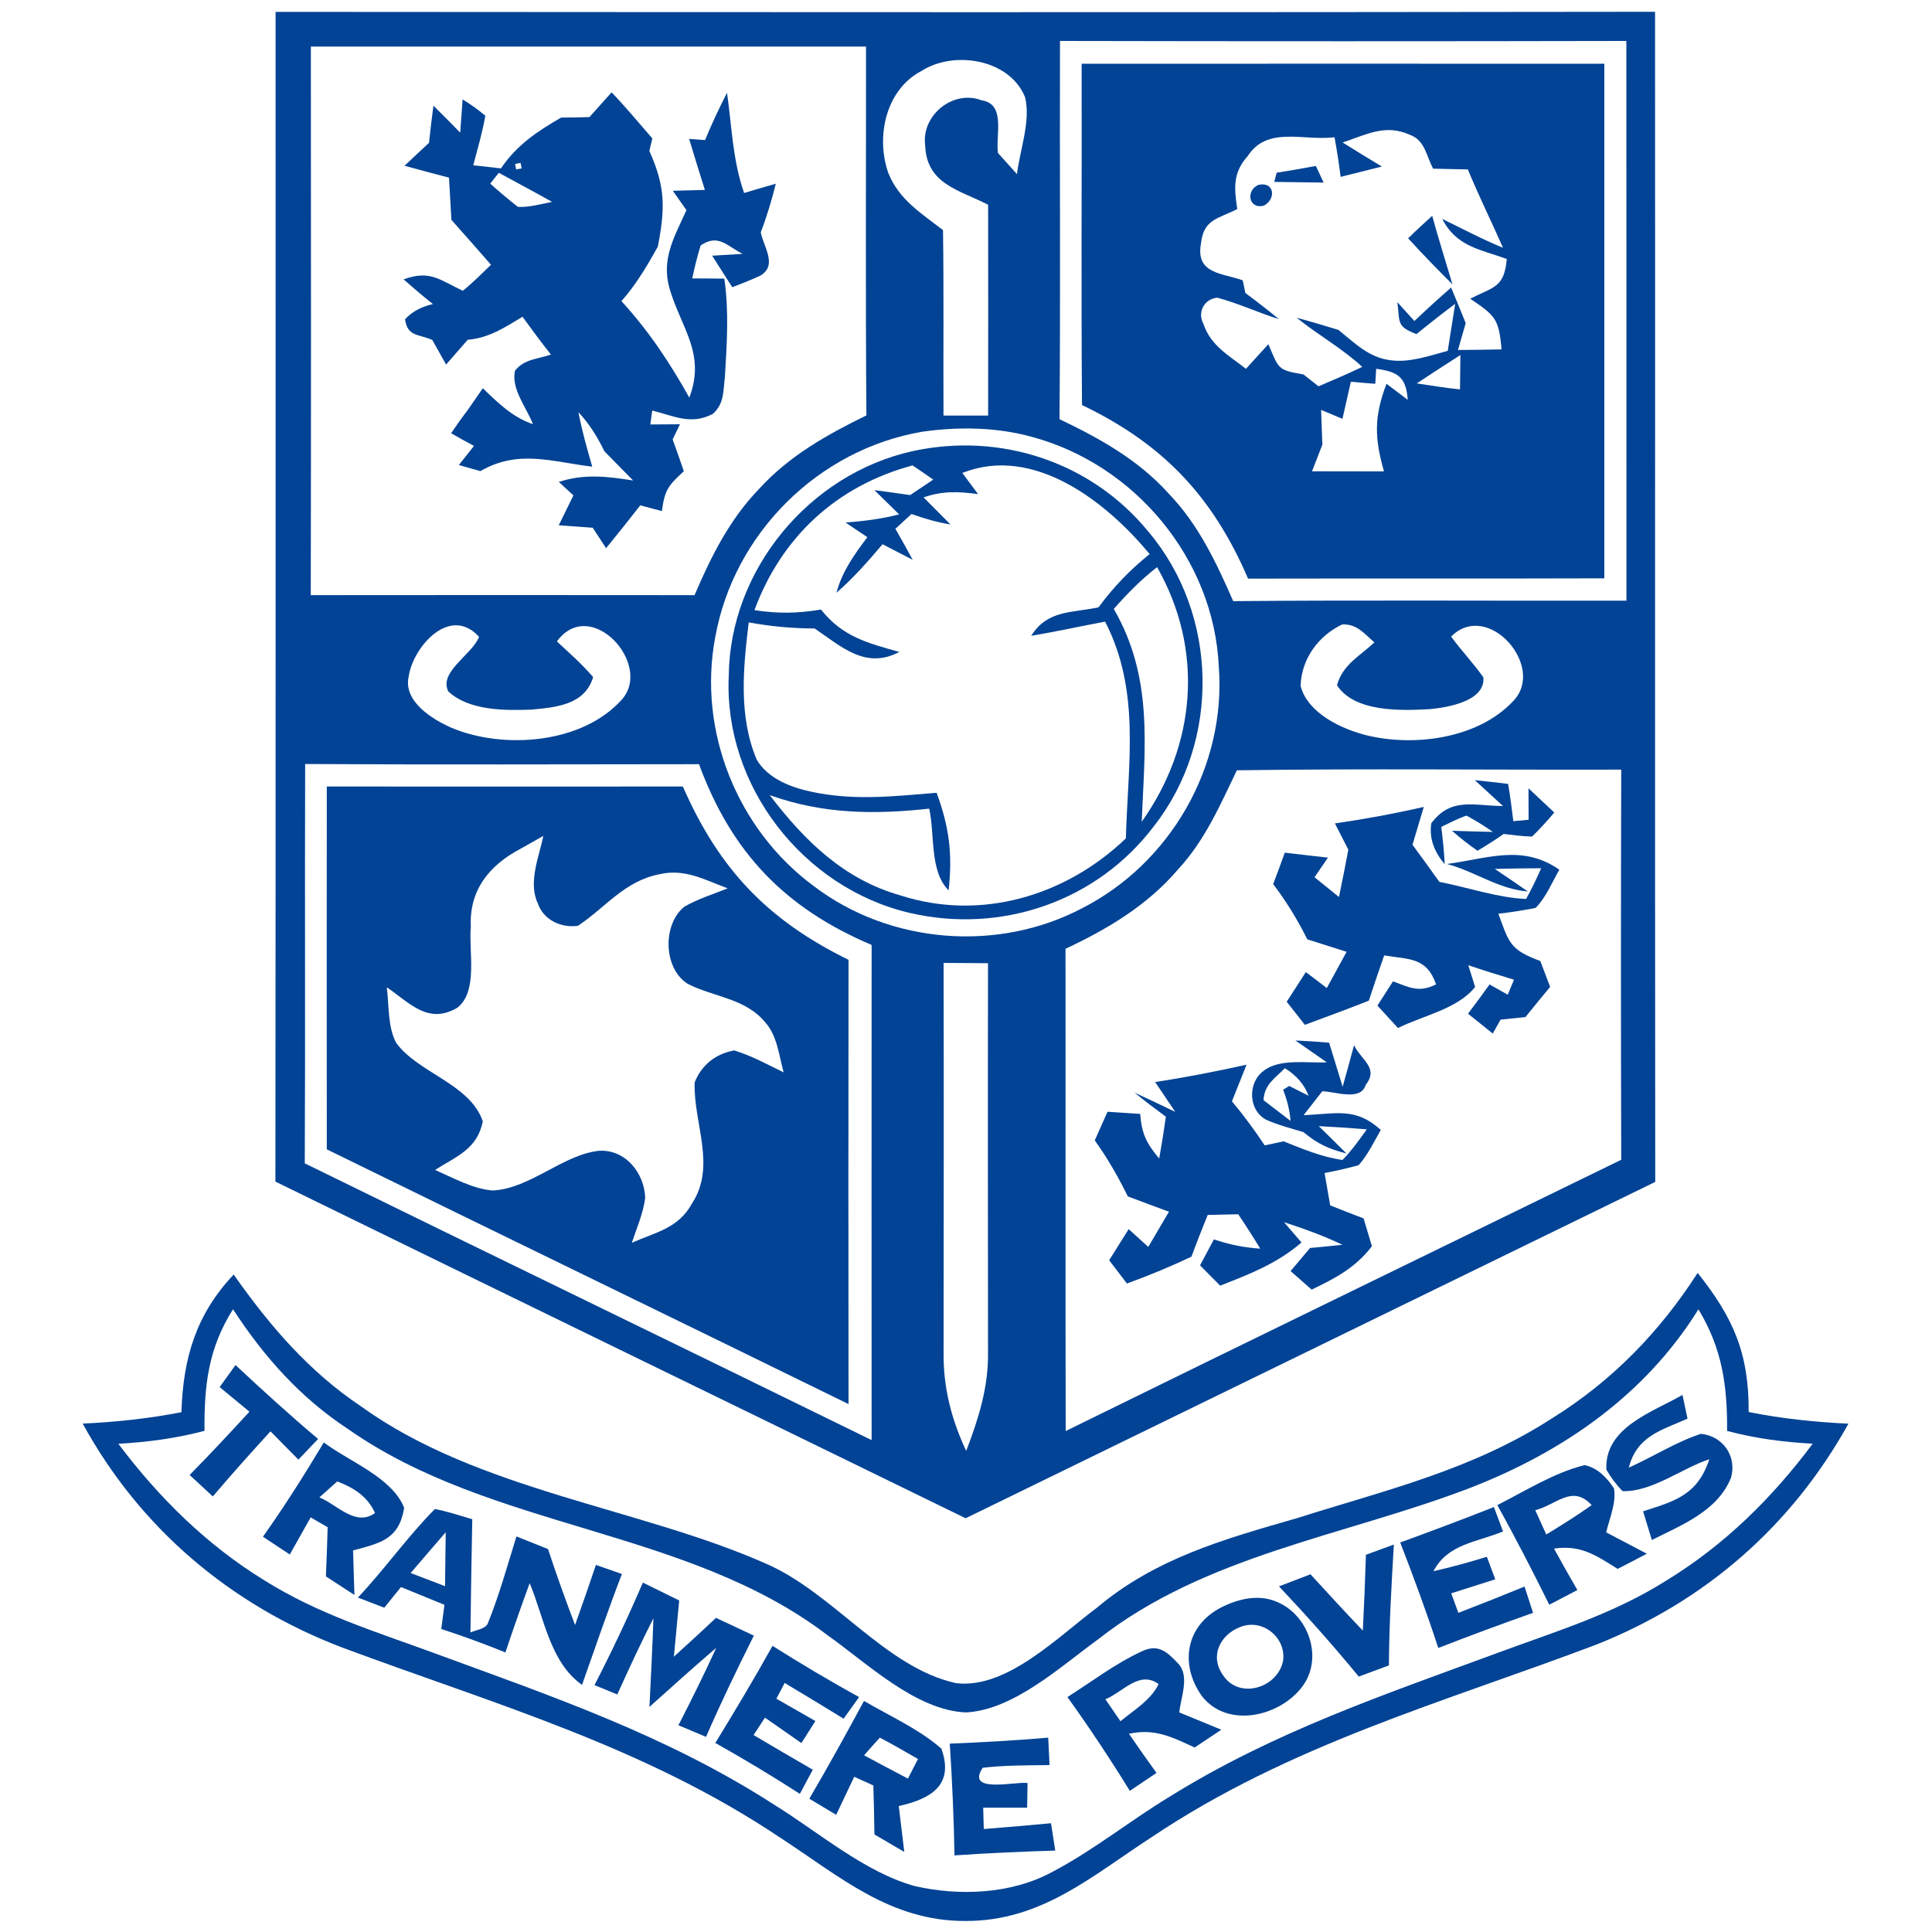 <?xml version="1.0" encoding="UTF-8" standalone="no"?>
<!DOCTYPE svg PUBLIC "-//W3C//DTD SVG 1.1//EN" "http://www.w3.org/Graphics/SVG/1.1/DTD/svg11.dtd">
<svg xmlns="http://www.w3.org/2000/svg" version="1.1" viewBox="0 0 200 200" width="200.0pt" height="200.0pt">
<path d="M 0.00 0.00 L 200.00 0.00 L 200.00 200.00 L 0.00 200.00 L 0.00 0.00 Z" fill="#ffffff" />
<path d="M 28.53 1.23 C 76.13 1.26 123.73 1.29 171.33 1.22 C 171.35 41.60 171.31 81.98 171.35 122.35 C 147.56 133.96 123.75 145.56 99.96 157.17 C 76.15 145.54 52.31 133.97 28.51 122.32 C 28.55 81.96 28.52 41.59 28.53 1.23 Z" fill="#024395" />
<path d="M 109.73 4.24 C 129.27 4.28 148.82 4.28 168.36 4.24 C 168.38 23.55 168.36 42.86 168.37 62.18 C 154.80 62.21 141.23 62.11 127.66 62.23 C 125.88 58.17 124.06 54.29 120.94 51.05 C 117.79 47.57 113.86 45.40 109.68 43.39 C 109.79 30.34 109.69 17.29 109.73 4.24 Z" fill="#ffffff" />
<path d="M 32.18 4.82 C 51.34 4.82 70.50 4.82 89.65 4.82 C 89.66 17.55 89.59 30.27 89.69 43.00 C 85.59 45.01 81.72 47.17 78.60 50.59 C 75.52 53.77 73.62 57.59 71.90 61.61 C 58.66 61.59 45.41 61.60 32.17 61.61 C 32.21 42.68 32.19 23.75 32.18 4.82 Z" fill="#ffffff" />
<path d="M 106.11 10.05 C 106.73 12.53 105.57 15.52 105.28 18.03 C 104.62 17.30 103.96 16.57 103.31 15.84 C 103.04 13.99 104.17 10.76 101.60 10.38 C 98.68 9.26 95.38 11.91 95.77 15.02 C 95.91 19.09 99.31 19.65 102.29 21.20 C 102.30 28.48 102.30 35.75 102.29 43.02 C 100.75 43.02 99.21 43.02 97.67 43.02 C 97.64 36.62 97.71 30.22 97.62 23.82 C 95.39 22.10 93.07 20.67 91.97 17.94 C 90.64 14.21 91.66 9.29 95.40 7.34 C 98.76 5.19 104.51 6.11 106.11 10.05 Z" fill="#ffffff" />
<path d="M 111.97 6.60 C 130.00 6.59 148.04 6.59 166.08 6.60 C 166.08 24.36 166.08 42.12 166.08 59.87 C 153.78 59.91 141.49 59.87 129.20 59.90 C 125.52 51.36 120.40 45.96 112.01 41.93 C 111.91 30.15 112.00 18.38 111.97 6.60 Z" fill="#024395" />
<path d="M 63.31 9.56 C 64.79 11.09 66.13 12.73 67.53 14.33 C 67.42 14.76 67.32 15.19 67.22 15.62 C 68.90 19.37 68.86 21.56 68.10 25.53 C 66.99 27.52 65.85 29.46 64.33 31.17 C 67.18 34.29 69.30 37.49 71.36 41.16 C 73.09 36.58 70.51 33.97 69.30 29.84 C 68.44 26.72 69.84 24.49 71.06 21.75 C 70.59 21.08 70.12 20.41 69.65 19.75 C 70.76 19.72 71.86 19.69 72.97 19.66 C 72.41 17.90 71.87 16.14 71.34 14.38 L 72.99 14.50 C 73.67 12.83 74.44 11.21 75.26 9.60 C 75.76 13.12 75.84 16.58 77.03 19.98 C 78.12 19.65 79.21 19.33 80.31 19.02 C 79.88 20.74 79.39 22.40 78.75 24.05 C 79.05 25.58 80.54 27.48 78.68 28.55 C 77.73 28.98 76.77 29.37 75.80 29.73 C 75.11 28.64 74.41 27.56 73.72 26.47 L 76.88 26.28 C 75.26 25.48 74.37 24.15 72.53 25.41 C 72.19 26.53 71.90 27.67 71.66 28.82 C 72.77 28.83 73.88 28.84 74.98 28.84 C 75.48 32.25 75.24 35.63 75.04 39.05 C 74.86 40.50 74.98 41.78 73.80 42.84 C 71.54 44.04 69.75 43.05 67.52 42.50 L 67.32 43.94 C 68.35 43.93 69.37 43.93 70.39 43.92 C 70.14 44.44 69.89 44.96 69.63 45.48 C 70.03 46.57 70.41 47.68 70.79 48.78 C 69.18 50.27 68.81 50.69 68.52 52.91 C 67.77 52.71 67.03 52.51 66.28 52.31 C 65.12 53.81 63.94 55.28 62.74 56.75 C 62.28 56.04 61.82 55.34 61.36 54.63 C 60.18 54.55 59.01 54.47 57.84 54.38 C 58.34 53.35 58.85 52.31 59.36 51.28 C 58.86 50.82 58.35 50.36 57.85 49.89 C 60.49 49.02 62.86 49.32 65.54 49.74 C 64.56 48.73 63.56 47.74 62.58 46.73 C 61.83 45.22 61.04 43.91 59.88 42.67 C 60.24 44.58 60.77 46.45 61.31 48.31 C 57.14 47.81 53.67 46.49 49.73 48.77 C 48.99 48.56 48.24 48.35 47.50 48.14 C 48.02 47.48 48.54 46.82 49.07 46.16 C 48.27 45.74 47.48 45.30 46.70 44.85 C 47.23 44.06 47.78 43.28 48.36 42.53 C 48.90 41.75 49.44 40.97 49.98 40.19 C 51.56 41.71 53.03 43.18 55.17 43.91 C 54.52 42.20 52.89 40.27 53.31 38.38 C 54.26 37.16 55.63 37.19 57.03 36.70 C 56.02 35.43 55.05 34.11 54.09 32.79 C 52.27 33.89 50.62 34.99 48.42 35.17 C 47.68 36.03 46.93 36.88 46.18 37.74 C 45.71 36.89 45.23 36.04 44.75 35.19 C 43.35 34.57 42.18 34.87 41.93 33.05 C 42.66 32.26 43.63 31.74 44.82 31.48 C 43.78 30.66 42.78 29.80 41.78 28.92 C 44.53 27.91 45.55 29.00 47.91 30.10 C 48.93 29.28 49.88 28.32 50.83 27.41 C 49.47 25.85 48.10 24.30 46.73 22.76 C 46.65 21.31 46.57 19.85 46.48 18.39 C 44.94 17.99 43.41 17.58 41.88 17.16 C 42.72 16.36 43.56 15.57 44.41 14.79 C 44.54 13.51 44.70 12.22 44.87 10.94 C 45.80 11.87 46.73 12.79 47.64 13.73 C 47.72 12.58 47.80 11.44 47.89 10.29 C 48.72 10.80 49.51 11.36 50.24 11.98 C 49.94 13.70 49.44 15.41 48.99 17.11 C 49.95 17.22 50.91 17.33 51.86 17.43 C 53.49 15.02 55.61 13.60 58.09 12.17 C 59.07 12.17 60.04 12.15 61.02 12.12 C 61.79 11.27 62.55 10.41 63.31 9.56 Z" fill="#024395" />
<path d="M 138.15 14.21 C 138.40 15.57 138.61 16.94 138.78 18.31 C 140.21 17.95 141.63 17.60 143.05 17.24 C 141.69 16.42 140.33 15.60 138.99 14.75 C 141.42 13.95 143.38 12.80 145.94 13.95 C 147.53 14.53 147.62 16.09 148.36 17.46 C 149.55 17.48 150.75 17.51 151.95 17.54 C 153.08 20.28 154.40 22.94 155.59 25.65 C 153.44 24.77 151.39 23.68 149.30 22.66 C 150.77 25.54 153.22 25.80 155.98 26.81 C 155.72 29.79 154.63 29.68 152.20 30.92 C 154.78 32.68 155.16 32.96 155.44 36.17 C 153.94 36.20 152.43 36.22 150.93 36.23 C 151.19 35.30 151.46 34.38 151.73 33.45 C 151.24 32.22 150.73 31.00 150.22 29.77 C 148.93 30.89 147.66 32.05 146.42 33.23 C 145.83 32.58 145.24 31.93 144.65 31.28 C 144.94 33.45 144.54 33.76 146.63 34.59 C 147.94 33.52 149.28 32.47 150.64 31.45 C 150.38 33.07 150.13 34.70 149.87 36.32 C 147.98 36.82 145.90 37.57 143.94 37.29 C 141.70 37.02 140.22 35.49 138.55 34.15 C 137.11 33.71 135.67 33.28 134.23 32.89 C 136.44 34.68 138.92 36.04 141.02 37.98 C 139.53 38.70 138.01 39.34 136.49 39.99 C 135.97 39.58 135.45 39.17 134.93 38.76 C 132.23 38.31 132.40 38.19 131.30 35.63 C 130.53 36.48 129.75 37.33 128.98 38.18 C 127.21 36.79 125.33 35.79 124.58 33.53 C 123.91 32.33 124.68 30.92 126.02 30.82 C 128.19 31.40 130.25 32.36 132.39 33.04 C 131.26 32.10 130.10 31.21 128.92 30.33 C 128.83 29.89 128.74 29.46 128.65 29.02 C 126.45 28.24 123.74 28.36 124.33 25.18 C 124.59 22.67 126.15 22.64 128.08 21.64 C 127.76 19.49 127.60 17.89 129.16 16.16 C 131.20 13.01 134.93 14.61 138.15 14.21 Z" fill="#ffffff" />
<path d="M 53.32 16.97 L 53.89 16.86 L 54.00 17.43 L 53.43 17.54 L 53.32 16.97 Z" fill="#ffffff" />
<path d="M 132.16 17.88 C 133.52 17.66 134.87 17.43 136.22 17.18 C 136.49 17.76 136.76 18.33 137.02 18.90 C 135.32 18.88 133.62 18.85 131.91 18.83 L 132.16 17.88 Z" fill="#024395" />
<path d="M 51.64 17.89 C 53.48 18.90 55.33 19.87 57.15 20.90 C 56.00 21.12 54.79 21.47 53.62 21.42 C 52.64 20.65 51.68 19.85 50.75 19.01 C 51.04 18.63 51.34 18.26 51.64 17.89 Z" fill="#ffffff" />
<path d="M 130.27 19.14 C 131.95 18.76 132.12 20.63 130.83 21.29 C 129.24 21.69 128.94 19.71 130.27 19.14 Z" fill="#024395" />
<path d="M 148.26 22.34 C 148.91 24.72 149.66 27.07 150.36 29.44 C 148.80 27.88 147.25 26.30 145.77 24.67 C 146.58 23.87 147.42 23.11 148.26 22.34 Z" fill="#024395" />
<path d="M 151.18 36.75 C 151.17 37.94 151.16 39.12 151.14 40.31 C 149.64 40.16 148.15 39.91 146.66 39.69 C 148.16 38.70 149.67 37.72 151.18 36.75 Z" fill="#ffffff" />
<path d="M 142.46 38.18 C 144.72 38.47 145.56 39.05 145.73 41.39 L 143.53 39.73 C 142.23 43.15 142.28 45.32 143.27 48.80 C 140.78 48.80 138.30 48.80 135.82 48.79 C 136.17 47.87 136.53 46.95 136.89 46.03 C 136.84 44.83 136.80 43.63 136.76 42.43 L 138.97 43.36 C 139.26 42.08 139.55 40.80 139.84 39.52 C 140.68 39.60 141.52 39.66 142.37 39.73 L 142.46 38.18 Z" fill="#ffffff" />
<path d="M 95.48 44.69 C 99.21 44.16 103.15 44.21 106.80 45.22 C 117.49 48.08 125.66 57.88 126.17 69.00 C 126.95 79.31 121.19 89.35 112.00 94.03 C 103.28 98.61 92.13 97.72 84.27 91.75 C 76.34 85.92 72.20 75.67 74.04 65.97 C 75.96 55.22 84.71 46.52 95.48 44.69 Z" fill="#ffffff" />
<path d="M 94.48 46.70 C 103.58 44.72 112.99 47.82 118.89 55.05 C 126.12 63.61 126.38 76.66 119.48 85.49 C 113.60 93.29 103.70 96.71 94.20 94.51 C 83.16 91.95 74.91 81.35 75.44 69.98 C 75.54 58.99 83.78 49.06 94.48 46.70 Z" fill="#024395" />
<path d="M 94.47 48.18 C 95.18 48.66 95.90 49.15 96.61 49.65 C 95.81 50.18 95.02 50.71 94.22 51.25 C 92.99 51.07 91.75 50.90 90.52 50.74 C 91.37 51.58 92.23 52.41 93.08 53.25 C 91.25 53.72 89.41 53.95 87.53 54.09 C 88.28 54.59 89.03 55.10 89.79 55.61 C 88.43 57.41 87.18 59.15 86.59 61.36 C 88.34 59.84 89.86 58.11 91.36 56.34 C 92.40 56.88 93.44 57.42 94.48 57.95 C 93.90 56.87 93.30 55.80 92.69 54.74 C 93.25 54.23 93.81 53.72 94.36 53.21 C 95.69 53.68 97.00 54.07 98.39 54.29 L 95.61 51.49 C 97.59 50.80 99.21 50.88 101.25 51.15 C 100.70 50.42 100.16 49.69 99.62 48.96 C 107.00 46.02 114.55 51.96 119.01 57.36 C 116.94 59.03 115.30 60.73 113.72 62.87 C 110.93 63.47 108.44 63.12 106.75 65.82 C 109.31 65.39 111.85 64.83 114.40 64.35 C 118.10 71.53 116.76 78.99 116.55 86.79 C 110.35 92.73 101.57 95.38 93.24 92.70 C 87.35 91.04 83.30 87.04 79.68 82.31 C 85.14 84.27 90.50 84.34 96.19 83.71 C 96.79 86.33 96.20 90.18 98.20 92.17 C 98.62 88.38 98.26 85.62 96.96 82.07 C 92.53 82.43 88.40 82.91 83.99 81.96 C 81.87 81.51 79.48 80.60 78.33 78.63 C 76.44 74.14 76.93 69.14 77.51 64.43 C 79.80 64.85 82.01 65.05 84.33 65.06 C 87.12 66.95 89.60 69.33 93.10 67.49 C 89.81 66.57 87.21 65.91 84.99 63.10 C 82.57 63.50 80.53 63.54 78.10 63.16 C 80.91 55.56 86.64 50.28 94.47 48.18 Z" fill="#ffffff" />
<path d="M 119.78 58.71 C 124.65 67.27 123.84 77.11 118.19 85.07 C 118.51 77.26 119.40 70.13 115.30 63.04 C 116.68 61.46 118.12 60.00 119.78 58.71 Z" fill="#ffffff" />
<path d="M 49.59 65.93 C 48.89 67.76 45.38 69.55 46.41 71.58 C 48.58 73.58 52.25 73.56 55.01 73.46 C 57.56 73.22 60.55 72.97 61.40 70.09 C 60.25 68.75 58.94 67.60 57.65 66.40 C 61.13 61.64 67.61 68.76 64.38 72.41 C 60.30 76.99 52.17 77.61 46.76 75.35 C 44.76 74.47 41.71 72.61 42.31 70.01 C 42.77 66.93 46.61 62.60 49.59 65.93 Z" fill="#ffffff" />
<path d="M 138.95 64.64 C 140.51 64.59 141.21 65.59 142.28 66.50 C 140.74 67.94 139.02 68.77 138.40 70.93 C 140.22 73.76 145.09 73.57 148.03 73.41 C 149.83 73.23 153.76 72.61 153.56 70.12 C 152.52 68.65 151.28 67.35 150.22 65.90 C 154.03 62.06 160.11 69.05 156.63 72.59 C 153.02 76.45 146.45 77.32 141.52 76.13 C 138.93 75.50 135.36 73.84 134.64 71.01 C 134.71 68.23 136.47 65.81 138.95 64.64 Z" fill="#ffffff" />
<path d="M 31.59 79.09 C 45.18 79.17 58.77 79.12 72.36 79.11 C 75.74 88.27 81.25 94.01 90.23 97.82 C 90.22 114.91 90.22 132.00 90.23 149.08 C 70.69 139.49 51.09 130.02 31.55 120.43 C 31.62 106.65 31.54 92.87 31.59 79.09 Z" fill="#ffffff" />
<path d="M 128.04 79.74 C 141.29 79.55 154.57 79.71 167.83 79.67 C 167.79 93.13 167.79 106.60 167.83 120.06 C 148.66 129.42 129.46 138.73 110.32 148.14 C 110.28 131.50 110.32 114.86 110.30 98.22 C 114.69 96.15 118.77 93.73 121.96 89.99 C 124.75 86.97 126.28 83.39 128.04 79.74 Z" fill="#ffffff" />
<path d="M 33.83 81.42 C 46.12 81.43 58.40 81.42 70.69 81.42 C 74.43 89.97 79.46 95.25 87.84 99.36 C 87.82 114.69 87.82 130.02 87.84 145.35 C 69.85 136.53 51.82 127.80 33.83 118.98 C 33.82 106.46 33.82 93.94 33.83 81.42 Z" fill="#024395" />
<path d="M 152.67 80.76 C 153.82 80.88 154.97 81.01 156.12 81.15 C 156.34 82.43 156.50 83.72 156.66 85.01 L 158.24 84.86 C 158.24 83.78 158.23 82.69 158.23 81.61 C 159.12 82.44 160.01 83.27 160.90 84.11 C 160.17 84.98 159.41 85.81 158.60 86.60 C 157.62 86.58 156.65 86.45 155.66 86.33 C 154.78 86.95 153.88 87.52 152.95 88.07 C 152.03 87.43 151.15 86.74 150.31 86.00 C 151.72 86.05 153.13 86.09 154.54 86.12 C 153.66 85.50 152.75 84.94 151.81 84.43 C 150.91 84.74 150.06 85.19 149.20 85.60 C 149.36 86.88 149.49 88.17 149.56 89.46 C 148.41 88.12 147.94 86.71 148.17 85.22 C 150.23 82.47 152.60 83.43 155.59 83.44 C 154.62 82.54 153.65 81.65 152.67 80.76 Z" fill="#024395" />
<path d="M 147.39 83.53 C 147.00 84.84 146.61 86.15 146.22 87.45 C 147.16 88.72 148.08 90.00 149.00 91.29 C 151.99 91.87 154.99 92.93 157.98 93.06 C 158.55 92.03 159.07 90.97 159.54 89.88 C 157.94 89.88 156.34 89.91 154.74 89.95 C 155.89 90.72 157.04 91.50 158.17 92.29 C 155.08 92.03 152.74 90.23 149.79 89.44 C 154.03 88.87 157.60 87.37 161.42 90.03 C 160.67 91.34 160.03 92.92 158.96 93.99 C 157.68 94.24 156.40 94.44 155.11 94.59 C 156.22 97.60 156.29 98.32 159.45 99.48 C 159.79 100.37 160.13 101.26 160.47 102.16 C 159.61 103.19 158.76 104.24 157.91 105.29 C 157.06 105.38 156.20 105.46 155.34 105.55 C 155.07 106.03 154.80 106.51 154.53 106.99 C 153.68 106.31 152.83 105.62 151.97 104.94 C 152.72 103.94 153.47 102.93 154.20 101.91 C 154.82 102.26 155.45 102.62 156.08 102.97 C 156.30 102.45 156.51 101.93 156.73 101.42 C 155.15 100.94 153.56 100.45 152.00 99.92 L 152.70 102.17 C 150.91 104.45 147.25 105.15 144.72 106.42 C 144.01 105.64 143.30 104.87 142.59 104.10 C 143.13 103.26 143.67 102.43 144.20 101.59 C 145.92 102.22 146.89 102.80 148.66 101.90 C 147.68 99.06 145.86 99.34 143.29 98.90 C 142.75 100.46 142.21 102.02 141.70 103.59 C 139.50 104.46 137.29 105.27 135.08 106.09 C 134.45 105.29 133.83 104.50 133.20 103.70 C 133.86 102.68 134.52 101.65 135.18 100.63 C 135.90 101.18 136.62 101.73 137.35 102.28 C 138.04 101.03 138.72 99.78 139.40 98.53 C 138.04 98.10 136.68 97.67 135.33 97.24 C 134.31 95.19 133.18 93.35 131.80 91.52 C 132.21 90.44 132.61 89.36 133.00 88.27 C 134.49 88.44 135.98 88.62 137.47 88.78 C 137.00 89.46 136.54 90.13 136.08 90.81 C 136.92 91.49 137.76 92.18 138.61 92.86 C 138.95 91.23 139.27 89.60 139.58 87.96 C 139.12 87.06 138.66 86.15 138.19 85.24 C 141.29 84.79 144.33 84.23 147.39 83.53 Z" fill="#024395" />
<path d="M 56.25 86.53 C 55.80 88.70 54.66 91.34 55.66 93.48 C 56.25 95.23 58.06 96.08 59.83 95.84 C 62.70 93.93 64.62 91.23 68.22 90.51 C 70.89 89.88 72.91 91.07 75.33 91.96 C 73.83 92.57 72.23 93.05 70.83 93.87 C 68.57 95.71 68.66 100.24 71.18 101.84 C 73.89 103.23 77.17 103.33 79.21 105.83 C 80.45 107.17 80.65 109.30 81.12 111.01 C 79.45 110.20 77.78 109.27 76.00 108.74 C 74.09 109.09 72.63 110.23 71.91 112.05 C 71.77 116.29 74.19 120.69 71.63 124.59 C 70.23 127.16 67.89 127.55 65.41 128.65 C 65.90 127.14 66.60 125.58 66.79 124.00 C 66.71 121.43 64.74 118.96 62.00 119.13 C 58.26 119.53 54.87 123.06 50.99 123.24 C 48.95 123.07 46.90 121.93 45.04 121.11 C 47.27 119.69 49.41 118.96 49.98 116.08 C 48.65 112.19 43.26 111.07 41.01 107.95 C 40.12 106.29 40.28 104.03 40.04 102.20 C 42.39 103.80 44.29 106.10 47.33 104.33 C 49.54 102.63 48.49 98.41 48.74 95.96 C 48.55 92.17 50.63 89.59 53.84 87.89 C 54.64 87.43 55.45 86.98 56.25 86.53 Z" fill="#ffffff" />
<path d="M 97.68 99.68 C 99.22 99.69 100.75 99.70 102.28 99.71 C 102.25 113.14 102.27 126.58 102.28 140.01 C 102.33 143.60 101.29 146.89 100.02 150.20 C 98.49 146.93 97.64 143.65 97.68 140.01 C 97.69 126.58 97.71 113.12 97.68 99.68 Z" fill="#ffffff" />
<path d="M 134.10 107.71 C 135.27 107.76 136.43 107.84 137.59 107.94 C 138.06 109.46 138.53 110.98 138.99 112.50 C 139.39 111.07 139.79 109.64 140.17 108.20 C 140.94 109.78 142.76 110.55 141.37 112.32 C 140.85 114.04 138.15 112.97 136.88 112.97 C 136.24 113.80 135.59 114.62 134.95 115.44 C 138.34 115.31 140.32 114.59 142.94 116.97 C 142.23 118.20 141.59 119.57 140.64 120.62 C 139.48 120.94 138.31 121.21 137.12 121.43 C 137.32 122.54 137.51 123.66 137.70 124.78 C 138.85 125.24 140.01 125.69 141.16 126.13 C 141.44 127.09 141.73 128.05 142.02 129.01 C 140.31 131.24 138.26 132.31 135.78 133.50 C 135.05 132.86 134.33 132.22 133.60 131.58 C 134.27 130.79 134.95 129.99 135.62 129.19 C 136.73 129.09 137.85 128.98 138.97 128.86 C 137.01 127.92 134.98 127.19 132.92 126.52 C 133.52 127.22 134.13 127.92 134.73 128.62 C 132.24 130.78 129.34 131.91 126.31 133.09 C 125.62 132.39 124.93 131.69 124.23 130.99 C 124.71 130.09 125.18 129.19 125.66 128.30 C 127.30 128.85 128.74 129.14 130.46 129.26 C 129.73 128.05 128.97 126.87 128.18 125.70 C 127.12 125.73 126.07 125.75 125.02 125.77 C 124.44 127.21 123.87 128.64 123.34 130.09 C 121.15 131.13 118.94 132.04 116.66 132.87 C 116.05 132.06 115.44 131.26 114.82 130.46 C 115.50 129.39 116.17 128.32 116.84 127.24 C 117.52 127.85 118.19 128.47 118.87 129.08 C 119.58 127.87 120.30 126.65 121.01 125.44 C 119.59 124.91 118.17 124.39 116.75 123.85 C 115.75 121.81 114.65 119.90 113.33 118.05 C 113.77 117.06 114.21 116.07 114.65 115.09 C 115.78 115.16 116.91 115.24 118.03 115.31 C 118.20 117.40 118.68 118.36 120.00 119.93 C 120.26 118.49 120.49 117.05 120.69 115.60 C 119.59 114.79 118.50 113.97 117.45 113.11 C 118.86 113.76 120.26 114.42 121.66 115.10 L 119.58 112.01 C 122.76 111.53 125.90 110.91 129.04 110.22 C 128.54 111.48 128.04 112.74 127.53 114.01 C 128.75 115.46 129.87 116.99 130.92 118.57 C 131.57 118.43 132.23 118.29 132.88 118.15 C 134.88 118.95 136.81 119.77 138.97 120.08 C 139.93 119.11 140.70 118.01 141.49 116.91 C 139.84 116.77 138.18 116.66 136.52 116.58 C 137.48 117.52 138.44 118.46 139.39 119.41 C 137.51 118.93 136.41 118.42 134.94 117.20 C 133.66 116.81 132.32 116.47 131.10 115.93 C 129.19 114.93 129.14 112.05 130.83 110.84 C 132.51 109.54 135.34 110.08 137.35 109.97 C 136.26 109.22 135.18 108.47 134.10 107.71 Z" fill="#024395" />
<path d="M 133.01 110.58 C 134.21 111.32 135.03 112.27 135.46 113.43 L 133.46 112.42 L 132.83 112.80 C 133.26 113.95 133.49 114.84 133.60 116.04 L 130.80 113.89 C 130.88 112.26 131.97 111.64 133.01 110.58 Z" fill="#ffffff" />
<path d="M 24.19 131.94 C 27.91 137.23 31.98 141.99 37.41 145.61 C 49.42 154.28 66.23 156.10 79.18 161.82 C 86.25 164.83 91.59 172.62 98.97 174.24 C 104.23 174.87 109.55 169.41 113.49 166.48 C 119.59 161.32 126.71 159.33 134.23 157.17 C 143.59 154.20 152.41 152.18 160.75 146.77 C 166.90 142.94 171.84 137.84 175.74 131.77 C 179.44 136.42 181.06 140.11 181.02 146.17 C 184.44 146.86 187.87 147.21 191.35 147.38 C 185.45 158.00 176.52 165.77 165.25 170.25 C 149.34 176.26 133.50 180.59 119.19 190.20 C 112.99 194.22 107.85 198.85 100.00 198.86 C 92.15 198.90 86.95 194.26 80.76 190.23 C 66.61 180.75 51.15 176.41 35.42 170.55 C 23.89 166.16 14.50 158.22 8.56 147.37 C 12.01 147.21 15.39 146.85 18.78 146.19 C 18.96 140.57 20.29 136.08 24.19 131.94 Z" fill="#024395" />
<path d="M 24.12 135.53 C 27.32 140.45 31.11 144.71 36.04 147.94 C 50.98 158.42 71.10 158.16 85.68 169.29 C 89.77 172.18 94.81 177.06 100.00 177.27 C 104.97 177.00 109.79 172.51 113.68 169.70 C 124.72 161.01 139.18 158.99 152.02 154.09 C 161.69 150.37 170.28 144.47 175.82 135.54 C 178.29 139.63 178.81 143.41 178.79 148.13 C 181.72 148.91 184.63 149.29 187.65 149.45 C 183.48 155.04 178.54 159.92 172.56 163.58 C 167.00 167.10 161.13 168.85 155.02 171.11 C 143.20 175.47 131.81 179.30 121.02 186.03 C 116.91 188.52 113.09 191.62 108.84 193.83 C 104.63 196.08 99.33 196.29 94.75 195.26 C 89.53 193.84 84.74 189.66 80.15 186.83 C 69.05 179.66 57.13 175.60 44.84 171.09 C 38.76 168.86 32.94 167.09 27.39 163.61 C 21.41 159.95 16.45 155.04 12.25 149.46 C 15.28 149.29 18.22 148.90 21.17 148.12 C 21.13 143.40 21.56 139.60 24.12 135.53 Z" fill="#ffffff" />
<path d="M 24.38 141.31 C 27.18 143.92 30.00 146.50 32.93 148.96 L 30.89 151.10 C 29.93 150.12 28.96 149.15 28.00 148.17 C 25.98 150.39 23.97 152.62 22.03 154.91 C 21.23 154.17 20.43 153.43 19.63 152.69 C 21.74 150.55 23.79 148.35 25.82 146.14 C 24.79 145.29 23.76 144.44 22.74 143.59 C 23.28 142.83 23.83 142.07 24.38 141.31 Z" fill="#024395" />
<path d="M 174.17 144.40 L 174.69 146.86 C 171.92 148.09 169.47 148.65 168.61 151.93 C 171.11 150.81 173.49 149.28 176.07 148.43 C 178.36 148.65 179.81 150.74 179.20 152.96 C 177.81 156.43 174.09 157.86 171.00 159.42 C 170.70 158.43 170.40 157.44 170.09 156.45 C 173.43 155.38 175.72 154.76 176.95 151.06 C 174.10 151.99 171.00 154.47 167.96 154.36 C 167.31 153.68 166.75 152.94 166.29 152.14 C 166.08 147.75 171.07 146.19 174.17 144.40 Z" fill="#024395" />
<path d="M 33.52 149.32 C 36.09 151.27 40.62 152.95 41.84 156.10 C 41.29 159.38 39.38 159.73 36.55 160.50 C 36.60 162.03 36.64 163.57 36.69 165.11 C 35.70 164.47 34.72 163.83 33.74 163.19 C 33.81 161.49 33.87 159.79 33.92 158.10 C 33.34 157.76 32.75 157.42 32.16 157.08 C 31.44 158.36 30.72 159.64 30.00 160.92 C 29.08 160.31 28.15 159.70 27.22 159.08 C 29.46 155.92 31.53 152.65 33.52 149.32 Z" fill="#024395" />
<path d="M 164.04 151.67 C 165.40 151.95 166.35 152.98 167.08 154.08 C 167.34 155.56 166.61 157.19 166.27 158.63 C 167.67 159.37 169.08 160.10 170.48 160.84 C 169.48 161.37 168.47 161.89 167.46 162.41 C 165.21 161.01 163.65 159.90 160.87 160.31 C 161.66 161.75 162.46 163.18 163.29 164.60 C 162.32 165.10 161.35 165.61 160.38 166.12 C 158.66 162.65 156.89 159.20 155.00 155.81 C 157.89 154.35 160.89 152.44 164.04 151.67 Z" fill="#024395" />
<path d="M 34.91 153.36 C 36.58 153.98 38.08 154.93 38.82 156.63 C 36.79 158.08 34.92 155.76 33.06 155.01 L 34.91 153.36 Z" fill="#ffffff" />
<path d="M 164.77 155.81 C 163.25 156.89 161.66 157.88 160.07 158.85 C 159.69 158.02 159.31 157.18 158.93 156.34 C 161.20 155.73 162.76 153.65 164.77 155.81 Z" fill="#ffffff" />
<path d="M 45.02 156.21 C 46.33 156.47 47.61 156.89 48.89 157.27 C 48.81 161.18 48.75 165.08 48.70 168.99 C 49.24 168.74 50.21 168.65 50.49 168.08 C 51.67 165.15 52.53 162.07 53.46 159.05 C 54.55 159.48 55.64 159.92 56.73 160.36 C 57.60 163.00 58.54 165.62 59.53 168.22 C 60.27 166.15 60.99 164.08 61.69 162.00 C 62.59 162.31 63.48 162.62 64.38 162.94 C 62.92 166.74 61.60 170.59 60.25 174.42 C 56.93 172.07 56.34 167.49 54.83 163.89 C 53.96 166.27 53.12 168.66 52.32 171.06 C 50.13 170.17 47.93 169.37 45.68 168.63 C 45.79 167.80 45.90 166.96 46.01 166.13 C 44.51 165.51 43.01 164.90 41.51 164.29 C 40.93 165.01 40.36 165.72 39.78 166.43 C 38.87 166.08 37.96 165.73 37.05 165.38 C 39.83 162.43 42.18 159.08 45.02 156.21 Z" fill="#024395" />
<path d="M 154.65 156.01 C 154.96 156.85 155.27 157.69 155.59 158.53 C 152.85 159.68 149.90 159.79 148.39 162.65 C 150.26 162.23 152.09 161.72 153.92 161.16 L 154.79 163.49 C 153.27 163.97 151.75 164.45 150.23 164.94 C 150.48 165.62 150.72 166.29 150.97 166.96 C 153.26 166.08 155.55 165.17 157.82 164.24 C 158.11 165.15 158.41 166.06 158.70 166.96 C 155.41 168.12 152.14 169.33 148.89 170.60 C 147.69 166.92 146.35 163.29 144.95 159.68 C 148.20 158.49 151.43 157.28 154.65 156.01 Z" fill="#024395" />
<path d="M 46.14 158.62 C 46.12 160.48 46.09 162.34 46.07 164.20 C 44.88 163.75 43.70 163.29 42.51 162.84 C 43.72 161.43 44.92 160.02 46.14 158.62 Z" fill="#ffffff" />
<path d="M 144.29 159.89 C 144.05 164.06 143.80 168.22 143.78 172.40 C 142.74 172.78 141.70 173.17 140.66 173.56 C 138.02 170.35 135.26 167.25 132.40 164.22 C 133.49 163.81 134.58 163.39 135.66 162.97 C 137.45 164.93 139.25 166.88 141.08 168.80 C 141.21 166.18 141.32 163.57 141.40 160.95 C 142.36 160.60 143.33 160.24 144.29 159.89 Z" fill="#024395" />
<path d="M 66.55 163.83 C 67.80 164.45 69.06 165.06 70.31 165.68 C 70.12 167.61 69.94 169.55 69.76 171.50 C 71.23 170.17 72.68 168.84 74.12 167.48 C 75.43 168.10 76.73 168.71 78.04 169.32 C 76.31 172.77 74.63 176.25 73.09 179.80 C 72.14 179.40 71.19 179.00 70.23 178.60 C 71.59 175.95 72.91 173.29 74.14 170.59 C 71.80 172.58 69.52 174.65 67.23 176.70 C 67.38 173.64 67.54 170.59 67.64 167.53 C 66.32 170.12 65.10 172.76 63.90 175.41 C 63.11 175.09 62.32 174.76 61.54 174.44 C 63.34 170.96 65.00 167.43 66.55 163.83 Z" fill="#024395" />
<path d="M 126.40 166.41 C 128.10 165.54 130.16 165.03 132.00 165.75 C 135.46 167.04 137.10 171.69 134.74 174.69 C 132.38 177.72 127.05 178.95 124.42 175.58 C 122.10 172.32 122.73 168.30 126.40 166.41 Z" fill="#024395" />
<path d="M 128.43 168.41 C 130.73 167.53 133.13 169.53 132.83 171.88 C 132.33 174.70 128.31 176.00 126.61 173.42 C 125.19 171.44 126.30 169.21 128.43 168.41 Z" fill="#ffffff" />
<path d="M 79.97 170.38 C 82.91 172.23 85.89 174.01 88.93 175.68 L 87.33 177.92 C 85.30 176.67 83.27 175.44 81.23 174.22 L 80.37 175.85 C 81.72 176.62 83.06 177.39 84.41 178.16 C 83.93 178.92 83.45 179.68 82.96 180.44 C 81.71 179.56 80.45 178.68 79.19 177.81 C 78.80 178.41 78.40 179.01 78.01 179.61 C 80.05 180.82 82.09 182.02 84.14 183.20 C 83.69 184.03 83.25 184.87 82.80 185.70 C 79.94 183.85 77.02 182.10 74.05 180.43 C 76.08 177.11 78.08 173.78 79.97 170.38 Z" fill="#024395" />
<path d="M 118.13 170.98 C 119.87 170.11 120.81 170.98 121.95 172.20 C 123.20 173.48 122.23 175.72 122.08 177.27 C 123.53 177.87 124.98 178.47 126.43 179.06 C 125.51 179.68 124.59 180.29 123.67 180.90 C 121.34 179.83 119.53 178.89 116.87 179.48 C 117.80 180.84 118.75 182.19 119.72 183.53 C 118.80 184.15 117.88 184.77 116.96 185.39 C 114.92 182.08 112.77 178.84 110.50 175.68 C 113.01 174.09 115.44 172.22 118.13 170.98 Z" fill="#024395" />
<path d="M 119.94 174.34 C 119.09 176.04 117.43 176.99 115.99 178.18 C 115.47 177.43 114.95 176.67 114.43 175.91 C 116.24 175.17 117.96 172.87 119.94 174.34 Z" fill="#ffffff" />
<path d="M 89.44 176.08 C 92.09 177.64 95.13 178.98 97.45 181.02 C 98.82 184.83 96.31 186.23 93.04 186.96 C 93.23 188.54 93.42 190.13 93.61 191.71 C 92.58 191.11 91.55 190.51 90.52 189.90 C 90.50 188.21 90.46 186.52 90.41 184.83 C 89.75 184.53 89.09 184.23 88.43 183.93 C 87.81 185.24 87.18 186.56 86.56 187.87 C 85.64 187.31 84.71 186.75 83.78 186.20 C 85.74 182.87 87.60 179.48 89.44 176.08 Z" fill="#024395" />
<path d="M 91.08 179.88 C 92.42 180.58 93.72 181.34 95.03 182.09 C 94.68 182.77 94.34 183.45 93.99 184.12 C 92.47 183.33 90.96 182.52 89.45 181.71 C 89.99 181.09 90.53 180.48 91.08 179.88 Z" fill="#ffffff" />
<path d="M 108.51 179.88 C 108.56 180.83 108.60 181.77 108.65 182.72 C 106.36 182.75 104.00 182.73 101.73 183.00 C 99.91 185.73 105.22 184.38 106.37 184.58 L 106.33 187.13 C 104.81 187.13 103.29 187.13 101.78 187.13 L 101.84 189.34 C 104.16 189.16 106.48 188.96 108.80 188.74 C 108.95 189.68 109.09 190.63 109.24 191.57 C 105.76 191.68 102.28 191.83 98.81 192.07 C 98.74 188.21 98.57 184.35 98.32 180.50 C 101.72 180.36 105.12 180.18 108.51 179.88 Z" fill="#024395" />
</svg>